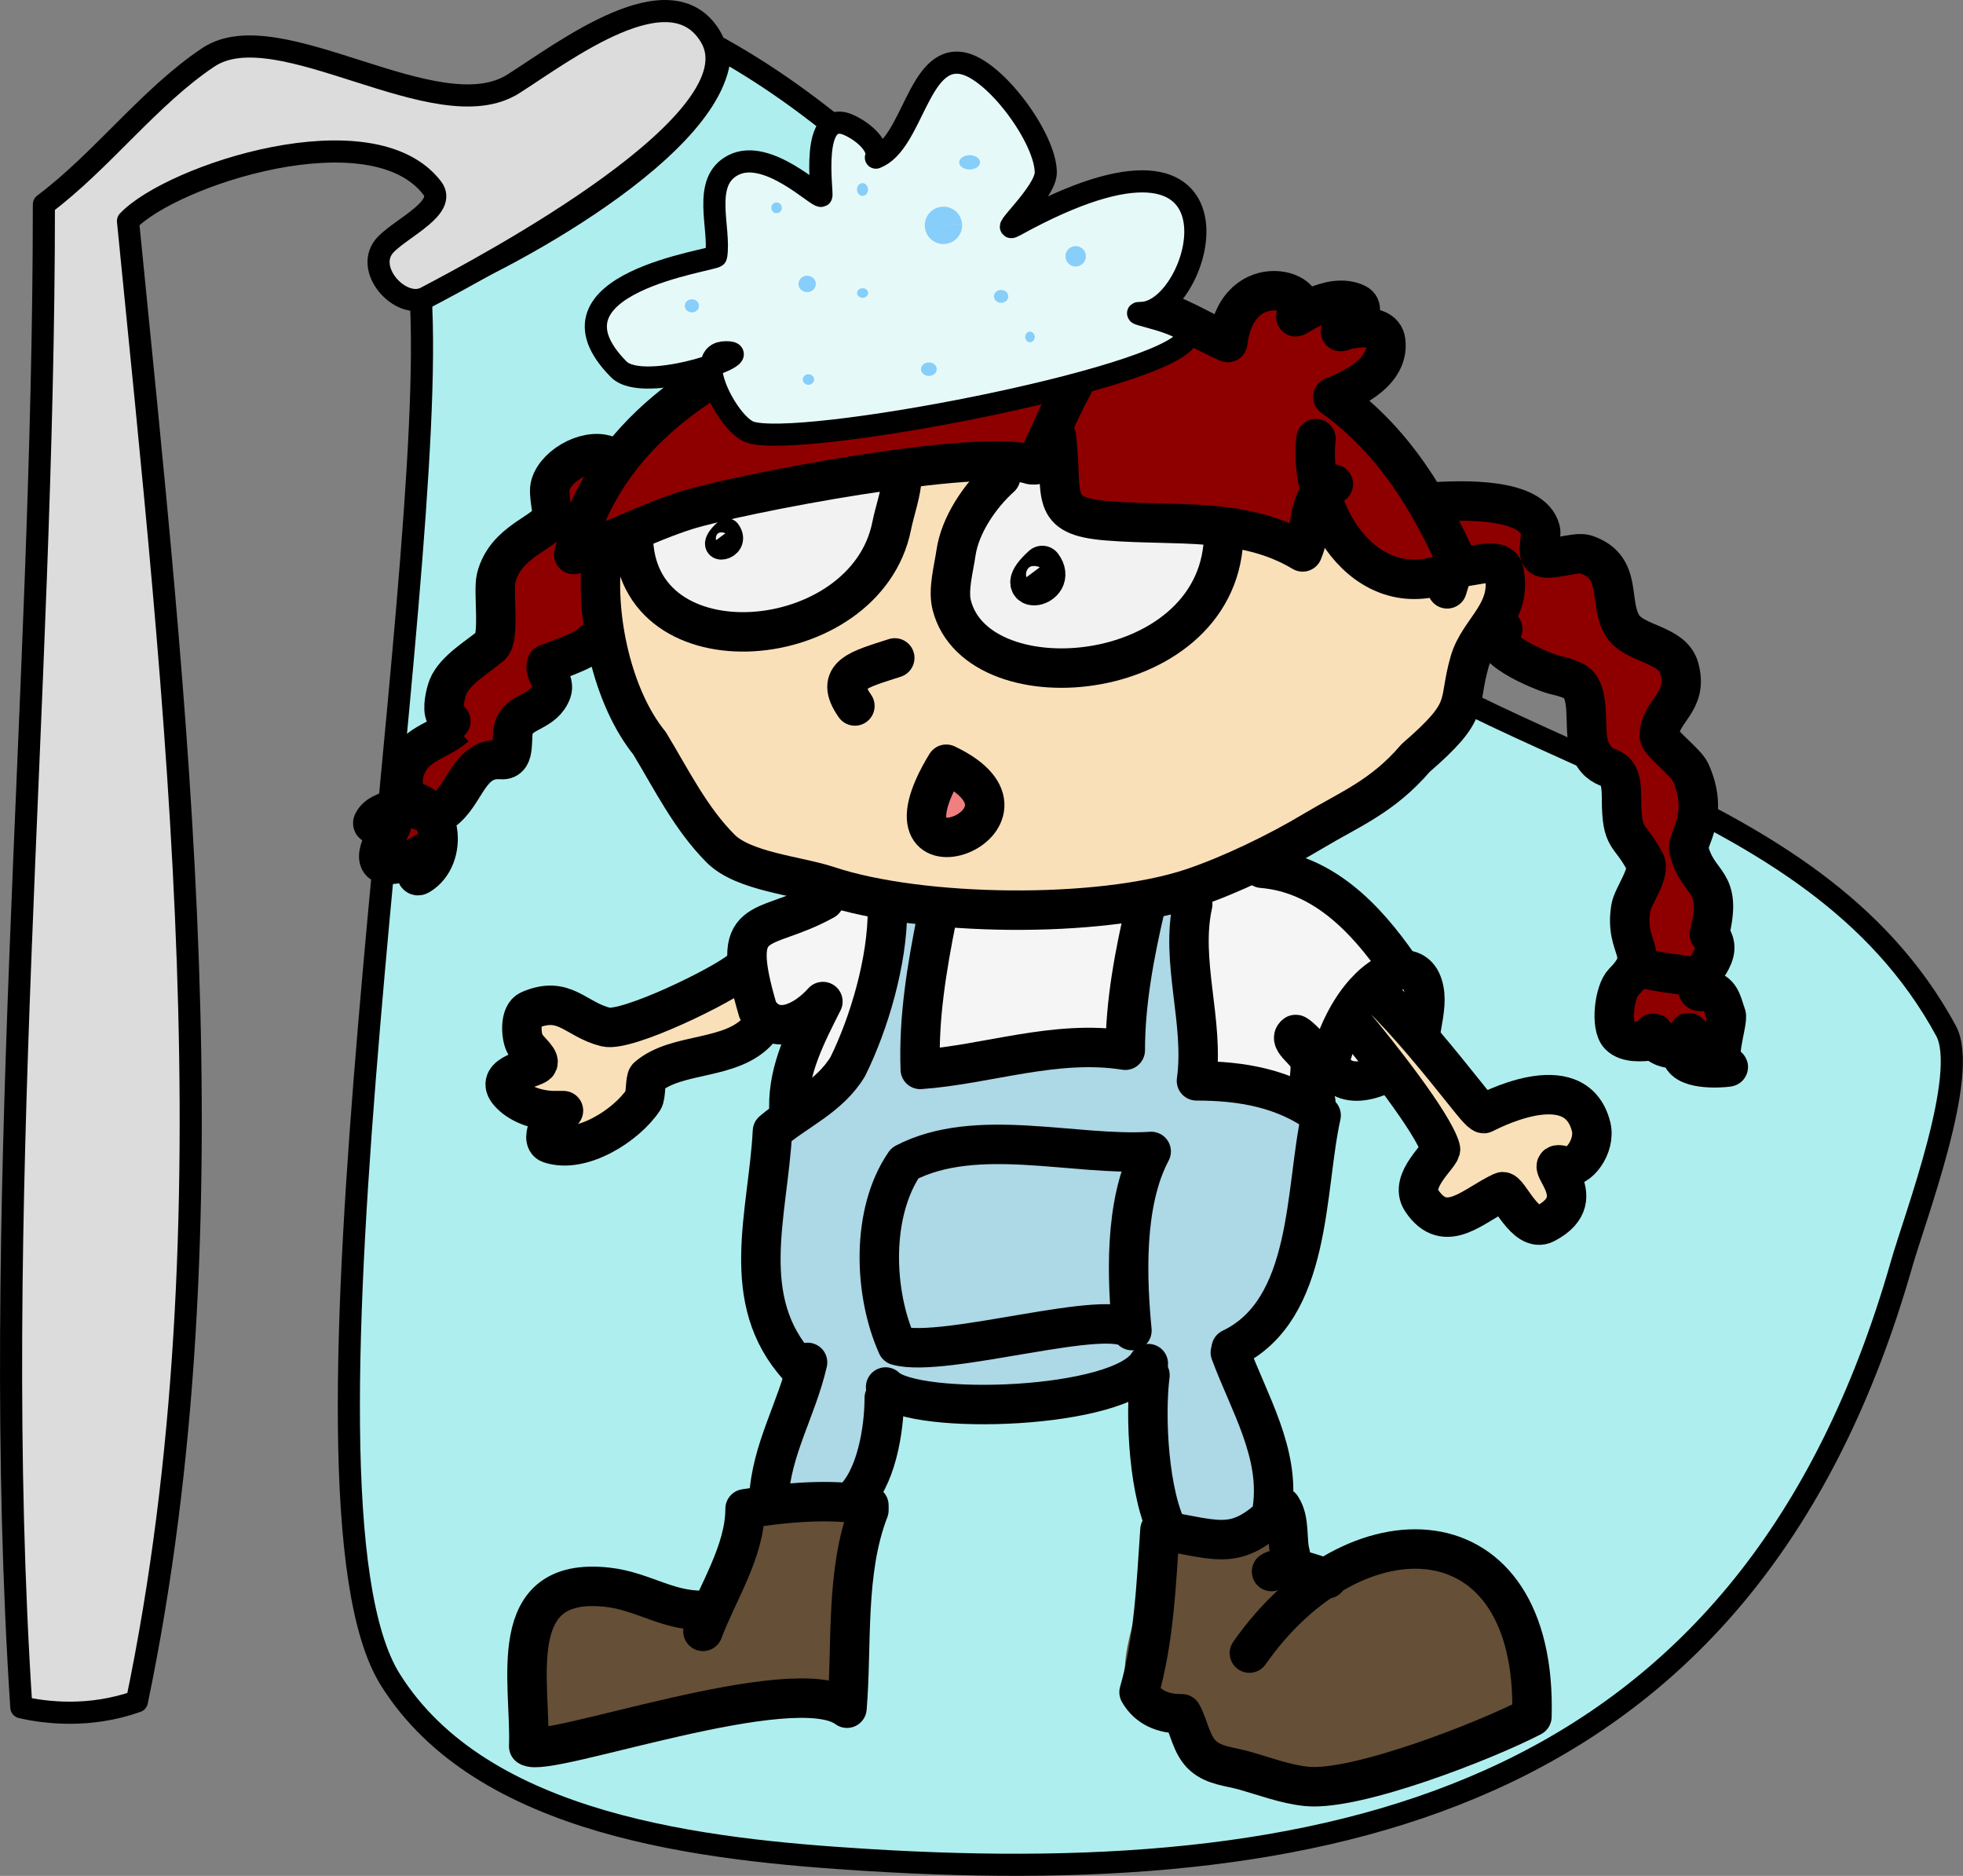<?xml version="1.0" encoding="UTF-8" standalone="no"?>
<!-- Created with Inkscape (http://www.inkscape.org/) -->

<svg
   width="58.659mm"
   height="56.051mm"
   viewBox="0 0 221.704 211.848"
   version="1.1"
   id="svg5"
   xml:space="preserve"
   sodipodi:docname="banho.svg"
   inkscape:version="1.2.1 (9c6d41e410, 2022-07-14, custom)"
   inkscape:export-filename="banho.png"
   inkscape:export-xdpi="300"
   inkscape:export-ydpi="300"
   xmlns:inkscape="http://www.inkscape.org/namespaces/inkscape"
   xmlns:sodipodi="http://sodipodi.sourceforge.net/DTD/sodipodi-0.dtd"
   xmlns="http://www.w3.org/2000/svg"
   xmlns:svg="http://www.w3.org/2000/svg"><rect x="0" y="0" width="221.704" height="211.848" fill="#808080" stroke="none"/><sodipodi:namedview
     id="namedview7"
     pagecolor="#505050"
     bordercolor="#eeeeee"
     borderopacity="1"
     inkscape:showpageshadow="0"
     inkscape:pageopacity="0"
     inkscape:pagecheckerboard="0"
     inkscape:deskcolor="#505050"
     inkscape:document-units="mm"
     showgrid="false"
     inkscape:zoom="1"
     inkscape:cx="-18.5"
     inkscape:cy="220.5"
     inkscape:window-width="1880"
     inkscape:window-height="1001"
     inkscape:window-x="20"
     inkscape:window-y="59"
     inkscape:window-maximized="1"
     inkscape:current-layer="layer5"
     showguides="false" /><defs
     id="defs2" /><g
     inkscape:groupmode="layer"
     id="layer5"
     inkscape:label="DUDA"
     transform="translate(-1758.921,-1338.197)"><path
       style="fill:#afeeee;stroke:#000000;stroke-width:2.498;stroke-linecap:round;stroke-linejoin:round;stroke-dasharray:none;paint-order:fill markers stroke"
       d="m 1840.224,1343.648 c 24.979,13.924 41.22,40.598 62.544,59.82 23.454,21.142 60.701,23.037 75.94,51.142 2.652,4.892 -3.492,20.999 -5.021,26.353 -17.119,59.917 -62.8,70.627 -116.853,67.283 -18.301,-1.132 -43.476,-3.799 -53.842,-20.384 -13.006,-20.81 5.503,-123.826 3.426,-156.434 8.732,-3.214 34.257,-16.898 33.806,-27.779 z"
       id="path504"
       transform="translate(-4.6132309e-5,-3.5104563e-5)"
       sodipodi:nodetypes="ccscsccc" /><g
       id="g89710"
       inkscape:label="cor"
       transform="translate(-404.837,-705.935)"><path
         style="fill:#8e0000;fill-opacity:1;stroke:none;stroke-width:4.97;stroke-linecap:round;stroke-linejoin:round;stroke-dasharray:none;stroke-opacity:1;paint-order:stroke fill markers"
         d="m 2357.632,2164.292 c 3.366,-5.148 -0.161,-9.057 -0.652,-14 -0.153,-1.539 0.247,-3.194 -0.075,-4.694 -0.448,-2.082 -1.978,-3.76 -2.49,-5.808 -0.761,-3.046 -0.103,-6.88 -0.639,-10.097 -0.24,-1.438 -2.225,-2.056 -2.443,-3.363 -0.364,-2.183 2.004,-4.908 0.819,-7.279 -1.871,-3.742 -7.491,-4.747 -7.491,-9.755 -0.236,-4.521 -3.421,-1.431 -5.4,-2.42 -3.382,-1.691 -3.017,-5.062 -5.191,-6.149 -3.951,-1.976 -7.15,1.281 -9.869,-1.463 -1.726,-1.742 -2.063,-5.883 -4.427,-6.686 -10.798,-4.985 -0.423,-3.913 -1.803,-9.415 -0.203,-0.811 -0.55,-1.996 -1.226,-2.537 -1.067,-0.853 -8.764,-3.582 -10.474,-3.093 -2.476,0.707 -3.234,3.297 -5.894,2.941 -13.013,-1.742 -23.56,-7.659 -37.003,-2.104 -2.652,1.269 -5.612,1.835 -8.348,2.981 -4.66,1.952 -9.272,3.695 -13.196,7.058 -2.06,1.765 -3.548,4.71 -5.878,6.18 -2.373,1.497 -4.755,1.502 -7.239,2.33 -3.659,1.22 -2.631,4.609 -4.089,6.797 -0.973,1.46 -2.923,2.497 -3.541,4.145 -0.733,1.955 -0.592,3.984 -0.298,6.006 -0.979,3.617 -5.473,4.712 -6.9,7.931 -1.603,3.615 -1.933,5.556 -4.582,8.852 -1.175,1.462 -4.029,7.496 -3.13,9.181 1.244,2.331 5.535,1.254 6.626,-0.947 0.646,-1.304 0.756,-2.837 1.517,-4.104 1.856,-3.091 6.096,-5.039 8.199,-7.985 1.554,-2.176 2.11,-5.001 3.633,-7.032 0.975,-1.3 3.371,-2.089 4.597,-3.315 1.987,-1.987 0.383,-7.42 1.228,-9.934 0.673,-2.002 8.349,-4.776 10.289,-5.13 2.967,-0.438 5.986,-0.022 8.954,-0.33 4.299,-0.447 8.949,-2.277 13.228,-3.165 4.034,-0.837 8.198,-0.81 12.283,-1.264 1.248,-0.139 2.77,-0.228 3.941,-0.606 0.298,-0.096 1.028,-1.701 1.499,-1.35 0.274,0.204 0.36,3.019 0.613,3.563 0.414,0.892 2.092,2.79 3.083,3.329 5.685,3.093 11.901,2.103 18.133,2.623 1.586,0.132 2.804,1.16 4.284,1.53 2.492,0.623 2.88,-2.358 3.975,-2.435 0.047,0 1.563,1.753 1.764,1.902 2.395,1.77 5.583,2.669 8.39,3.55 4.117,1.292 7.099,-1.861 10.716,0.723 0.663,2.186 -1.367,5.545 0.394,7.305 2.042,2.042 4.808,3.027 6.94,4.73 1.54,1.23 6.919,12.652 7.151,14.974 0.34,3.403 -0.416,6.964 -0.152,10.424 0.132,1.728 1.306,3.221 0.989,5.091 -0.235,1.39 -2.31,6.966 -1.296,8.324 2.059,2.756 9.136,1.591 10.482,3.992 z"
         id="path79420" /><path
         style="fill:#f9e0b9;fill-opacity:1;stroke:none;stroke-width:4.97;stroke-linecap:round;stroke-linejoin:round;stroke-dasharray:none;stroke-opacity:1;paint-order:stroke fill markers"
         d="m 2333.764,2109.214 c -2.606,5.547 -3.856,15.494 -8.802,19.616 -2.792,2.326 -6.704,3.719 -9.875,5.532 -20.729,11.845 -38.439,17.342 -61.979,7.926 -3.202,-1.281 -7.769,-2.242 -10.281,-4.751 -4.898,-4.892 -6.862,-10.128 -9.254,-16.508 -6.91,-18.425 13.465,-19.721 26.562,-21.735 6.942,-1.067 13.116,-2.637 20.222,-2.142 3.776,0.263 3.42,4.304 5.944,5.386 5.523,2.367 11.816,1.503 17.519,3.025 5.554,1.482 9.113,-2.766 11.177,-2.176 2.629,0.751 3.441,3.667 5.795,4.287 4.658,1.228 8.746,-0.301 12.973,1.54 z"
         id="path81255" /><path
         style="fill:#f2f2f2;fill-opacity:1;stroke:none;stroke-width:4.97;stroke-linecap:round;stroke-linejoin:round;stroke-dasharray:none;stroke-opacity:1;paint-order:stroke fill markers"
         d="m 2303.582,2104.16 c -1.75,5.157 -6.995,12.949 -12.728,14.293 -3.275,0.767 -13.935,2.239 -17.059,-0.189 -7.174,-5.574 0.756,-16.741 5.089,-20.737 3.454,-3.187 5.17,4.099 7.001,5.116 1.949,1.083 16.411,2.591 17.698,1.518 z"
         id="path82312" /><path
         style="fill:#f2f2f2;fill-opacity:1;stroke:none;stroke-width:4.97;stroke-linecap:round;stroke-linejoin:round;stroke-dasharray:none;stroke-opacity:1;paint-order:stroke fill markers"
         d="m 2265.432,2097.16 c -2.926,12.505 -8.743,21.735 -22.718,17.542 -1.612,-0.484 -3.847,-0.722 -5.155,-1.91 -7.781,-7.071 3.684,-10.661 9.079,-11.603 3.193,-0.558 6.414,-1.479 9.601,-2.148 2.72,-0.571 6.504,-2.489 9.193,-1.881 z"
         id="path82377" /><path
         style="fill:#f08080;fill-opacity:1;stroke:none;stroke-width:4.97;stroke-linecap:round;stroke-linejoin:round;stroke-dasharray:none;stroke-opacity:1;paint-order:stroke fill markers"
         d="m 2271.361,2131.685 c 9.766,5.345 -7.51,14.633 0,0 z"
         id="path82943" /><path
         style="fill:#f9e0b9;fill-opacity:1;stroke:none;stroke-width:4.97;stroke-linecap:round;stroke-linejoin:round;stroke-dasharray:none;stroke-opacity:1;paint-order:stroke fill markers"
         d="m 2322.003,2158.128 c -1.093,-0.63 -0.604,-0.172 -1.019,-0.587 -0.196,-0.196 2.506,5.223 7.049,8.252 4.763,3.175 10.101,0.756 15.064,3.734 1.129,0.677 0.383,2.553 0.895,3.576 0.67,1.341 -3.027,1.767 -3.543,2.282 -1.696,1.696 0.569,5.293 -1.05,6.912 -1.737,1.737 -4.974,-2.107 -7.093,-2.107 -1.814,0 -6.497,3.095 -7.935,1.657 -2.384,-2.384 1.748,-5.755 0.282,-8.611 -2.965,-5.78 -14.143,-15.129 -2.649,-15.108 z"
         id="path83809" /><path
         style="fill:#f9e0b9;fill-opacity:1;stroke:none;stroke-width:4.97;stroke-linecap:round;stroke-linejoin:round;stroke-dasharray:none;stroke-opacity:1;paint-order:stroke fill markers"
         d="m 2247.531,2153.913 c -0.466,2.175 3.319,6.691 1.195,8.828 -1.834,1.846 -6.269,0.724 -8.1,2.438 -1.605,1.504 -5.139,5.869 -6.911,6.749 -1.365,0.678 -5.843,1.543 -7.117,1.06 -0.583,-0.221 0.141,-1.82 -0.469,-2.083 -9.564,-4.13 -2.591,-4.144 -1.517,-7.9 0.645,-2.258 -3.957,-5.826 2.075,-5.826 3.275,0 4.209,2.984 8.162,2.545 4.348,-0.483 8.702,-7.048 12.681,-5.812 z"
         id="path84744" /><path
         style="fill:#654f36;fill-opacity:1;stroke:none;stroke-width:4.97;stroke-linecap:round;stroke-linejoin:round;stroke-dasharray:none;stroke-opacity:1;paint-order:stroke fill markers"
         d="m 2260.695,2215.182 c -0.049,2.677 -0.725,5.167 -1.203,7.796 -0.506,2.785 1.042,11.265 -1.624,13.062 -1.741,1.174 -34.375,5.747 -35.093,4.374 -0.715,-1.368 0.739,-4.849 0.904,-6.329 2.107,-18.962 9.782,-3.912 18.819,-8.431 6.181,-3.09 -0.231,-11.279 11.865,-11.279 2.503,0 4.532,-0.259 6.332,0.805 z"
         id="path85472" /><path
         style="fill:#654f36;fill-opacity:1;stroke:none;stroke-width:4.97;stroke-linecap:round;stroke-linejoin:round;stroke-dasharray:none;stroke-opacity:1;paint-order:stroke fill markers"
         d="m 2295.595,2217.319 c 3.436,0.141 6.467,-0.022 9.578,-1.355 5.617,-2.408 1.769,2.107 4.591,4.929 6.668,6.668 13.133,-7.115 24.998,3.622 2.041,1.847 4.056,11.556 2.414,14.019 -1.907,2.861 -10.625,4.808 -13.829,5.164 -2.997,0.333 -5.408,2.683 -8.283,3.163 -7.52,1.253 -14.151,-4.386 -18.346,-8.956 -2.139,-2.329 -5.055,0.768 -5.837,-3.918 -0.7,-4.202 3.085,-13.268 4.713,-16.667 z"
         id="path86200"
         sodipodi:nodetypes="cssssssssc" /><path
         style="fill:#add8e6;fill-opacity:1;stroke:none;stroke-width:4.97;stroke-linecap:round;stroke-linejoin:round;stroke-dasharray:none;stroke-opacity:1;paint-order:stroke fill markers"
         d="m 2308.154,2214.432 c -0.045,-2.353 -1.448,-4.526 -1.966,-6.853 -0.411,-1.852 -3.872,-9.254 -3.308,-10.787 0.701,-1.903 2.686,-3.254 3.612,-5.107 1.629,-3.257 6.17,-17.914 5.368,-21.687 -1.036,-4.872 -10.666,-0.112 -11.876,-6.164 -0.367,-1.836 -2.504,-18.328 -2.556,-18.354 -7.284,-3.665 -6.662,16.558 -7.624,17.035 -2.632,1.303 -7.599,0.776 -10.508,1.06 -0.977,0.095 -9.374,1.771 -9.861,0.767 -1.758,-3.623 1.378,-19.506 -2.939,-18.118 -5.782,1.859 -3.855,13.083 -5.379,17.147 -2.039,5.436 -9.293,5.82 -11.446,10.843 -1.969,4.594 0.067,15.945 1.657,20.713 0.621,1.864 2.243,2.356 2.546,4.476 0.618,4.323 -4.485,10.099 -3.163,13.844 0.428,1.212 9.427,2.553 10.328,0.761 1.612,-3.205 1.263,-7.568 3.902,-10.655 0.399,-0.467 3.482,0.083 4.162,0.151 7.269,0.727 13.107,-1.478 20.026,-2.861 7.036,-1.407 0.679,16.195 11.658,16.195 3.397,0 5.067,-0.08 7.365,-2.406 z"
         id="path87628" /><path
         style="fill:#f5f5f5;fill-opacity:1;stroke:none;stroke-width:4.97;stroke-linecap:round;stroke-linejoin:round;stroke-dasharray:none;stroke-opacity:1;paint-order:stroke fill markers"
         d="m 2311.778,2167.114 c 0.796,-2.858 1.689,-1.811 3.542,-0.878 7.421,3.734 -0.295,-6.907 0.211,-8.425 1.68,-5.041 8.028,5.425 8.779,0.916 0.817,-4.901 -1.127,-3.308 -3.737,-5.556 -0.752,-0.648 -1.937,-7.641 -7.428,-10.376 -2.138,-1.065 -5.288,-1.659 -7.694,-1.359 -2.791,0.349 -4.559,2.64 -6.981,2.95 -6.088,0.778 -12.351,0.348 -18.434,1.217 -8.102,1.157 -24.614,-5.847 -29.928,3.01 -6.073,10.121 2.36,6.462 1.017,11.676 -0.455,1.765 6.986,-1.757 5.164,-1.796 -2.379,-0.052 -3.585,8.954 -3.14,10.169 0.154,0.422 6.312,-2.345 6.789,-3.3 1.263,-2.527 4.543,-20.341 7.801,-18.509 4.477,2.516 -3.684,14.329 -0.625,16.706 1.347,1.047 22.892,-2.012 23.147,-2.394 2.696,-4.044 1.692,-13.455 5.863,-14.845 0.356,-0.119 2.144,-0.459 2.495,-0.143 0.326,0.292 -0.826,3.189 -0.904,3.731 -0.751,5.258 -0.25,10.172 1.312,14.857 0.809,2.427 10.553,0.793 12.75,2.352 z"
         id="path88482" /></g><g
       id="g89756"
       inkscape:label="lineart"
       transform="translate(-404.837,-705.935)"><path
         style="fill:none;fill-opacity:1;stroke:#000000;stroke-width:4.454;stroke-linecap:round;stroke-linejoin:round;stroke-dasharray:none;stroke-opacity:1;paint-order:stroke fill markers"
         d="m 2304.868,2230.821 c 11.856,-16.949 32.566,-16.425 31.909,7.181 -5.283,2.749 -19.86,8.432 -25.435,7.874 -2.422,-0.242 -4.843,-1.178 -7.188,-1.827 -1.541,-0.426 -3.244,-0.513 -4.501,-1.613 -1.374,-1.202 -1.613,-3.371 -2.408,-4.761 -2.098,0.021 -3.84,-0.694 -4.84,-2.438 1.708,-5.925 1.933,-12.232 2.362,-18.326 7.135,1.276 8.707,2.412 13.71,-2.592 1.024,1.548 0.552,3.737 1.017,5.343"
         id="path75311" /><path
         style="fill:none;fill-opacity:1;stroke:#000000;stroke-width:4.454;stroke-linecap:round;stroke-linejoin:round;stroke-dasharray:none;stroke-opacity:1;paint-order:stroke fill markers"
         d="m 2313.645,2222.436 c -1.762,-0.648 -4.671,-1.76 -6.277,-0.825"
         id="path75676" /><path
         style="fill:none;fill-opacity:1;stroke:#000000;stroke-width:4.454;stroke-linecap:round;stroke-linejoin:round;stroke-dasharray:none;stroke-opacity:1;paint-order:stroke fill markers"
         d="m 2261.894,2214.682 c -2.695,6.976 -1.879,15.217 -2.475,22.363 -5.965,-4.464 -33.975,5.736 -35.949,4.301 0.274,-7.236 -2.89,-19.274 8.88,-17.966 4.214,0.468 7.036,2.92 11.485,2.584"
         id="path76041" /><path
         style="fill:none;fill-opacity:1;stroke:#000000;stroke-width:4.454;stroke-linecap:round;stroke-linejoin:round;stroke-dasharray:none;stroke-opacity:1;paint-order:stroke fill markers"
         d="m 2243.152,2228.367 c 1.621,-4.361 4.755,-9.022 4.755,-13.843 4.488,-0.692 9.513,-1.203 13.985,-0.391"
         id="path76045" /><path
         style="fill:none;fill-opacity:1;stroke:#000000;stroke-width:4.454;stroke-linecap:round;stroke-linejoin:round;stroke-dasharray:none;stroke-opacity:1;paint-order:stroke fill markers"
         d="m 2307.466,2214.496 c 0.878,-6.274 -2.631,-11.903 -4.752,-17.619"
         id="path76047" /><path
         style="fill:none;fill-opacity:1;stroke:#000000;stroke-width:4.454;stroke-linecap:round;stroke-linejoin:round;stroke-dasharray:none;stroke-opacity:1;paint-order:stroke fill markers"
         d="m 2295.796,2217.272 c -2.293,-4.229 -2.754,-13.081 -2.159,-17.845"
         id="path76049"
         sodipodi:nodetypes="cc" /><path
         style="fill:none;fill-opacity:1;stroke:#000000;stroke-width:4.454;stroke-linecap:round;stroke-linejoin:round;stroke-dasharray:none;stroke-opacity:1;paint-order:stroke fill markers"
         d="m 2259.962,2213.626 c 2.745,-2.368 3.666,-8.024 3.666,-11.623"
         id="path76051" /><path
         style="fill:none;fill-opacity:1;stroke:#000000;stroke-width:4.454;stroke-linecap:round;stroke-linejoin:round;stroke-dasharray:none;stroke-opacity:1;paint-order:stroke fill markers"
         d="m 2250.594,2213.323 c 0.259,-5.438 3.165,-10.066 4.371,-15.333"
         id="path76053" /><path
         style="fill:none;fill-opacity:1;stroke:#000000;stroke-width:4.454;stroke-linecap:round;stroke-linejoin:round;stroke-dasharray:none;stroke-opacity:1;paint-order:stroke fill markers"
         d="m 2263.78,2200.772 c 3.297,3.253 26.58,2.578 29.671,-2.642"
         id="path76055"
         sodipodi:nodetypes="cc" /><path
         style="fill:none;fill-opacity:1;stroke:#000000;stroke-width:4.454;stroke-linecap:round;stroke-linejoin:round;stroke-dasharray:none;stroke-opacity:1;paint-order:stroke fill markers"
         d="m 2302.808,2196.422 c 9.188,-4.388 8.286,-17.893 10.16,-26.329 -4.105,-3.057 -8.991,-3.899 -14.08,-3.899 0.929,-6.638 -1.864,-13.459 -0.421,-19.953"
         id="path76057" /><path
         style="fill:none;fill-opacity:1;stroke:#000000;stroke-width:4.454;stroke-linecap:round;stroke-linejoin:round;stroke-dasharray:none;stroke-opacity:1;paint-order:stroke fill markers"
         d="m 2293.139,2146.487 c -1.228,5.291 -2.291,10.785 -2.291,16.25 -7.865,-1.25 -15.557,1.623 -23.154,2.167 -0.212,-5.831 0.737,-11.477 1.884,-17.21"
         id="path76059" /><path
         style="fill:none;fill-opacity:1;stroke:#000000;stroke-width:4.454;stroke-linecap:round;stroke-linejoin:round;stroke-dasharray:none;stroke-opacity:1;paint-order:stroke fill markers"
         d="m 2263.988,2146.923 c 0,5.713 -2.025,12.669 -4.47,17.642 -2.046,3.425 -5.746,4.953 -8.518,7.319 -0.484,9.358 -3.99,19.053 2.984,26.665"
         id="path76063" /><path
         style="fill:none;fill-opacity:1;stroke:#000000;stroke-width:4.454;stroke-linecap:round;stroke-linejoin:round;stroke-dasharray:none;stroke-opacity:1;paint-order:stroke fill markers"
         d="m 2252.852,2169.183 c -0.056,-4.33 1.919,-8.118 3.847,-11.943 -2.012,2.268 -5.438,4.047 -7.342,1.002 -3.357,-11.347 0.433,-8.523 7.508,-12.453"
         id="path76065" /><path
         style="fill:none;fill-opacity:1;stroke:#000000;stroke-width:4.454;stroke-linecap:round;stroke-linejoin:round;stroke-dasharray:none;stroke-opacity:1;paint-order:stroke fill markers"
         d="m 2249.474,2160.42 c -3.077,3.562 -9.255,2.462 -12.578,5.338 -0.28,0.242 -0.167,2.131 -0.476,2.595 -1.903,2.86 -6.966,6.126 -10.559,4.928 -1.288,-0.429 0.519,-3.723 1.475,-3.723 0.303,0 -0.607,0 -0.91,0 -1.743,0 -3.727,-0.571 -4.991,-1.835 -2.089,-2.089 1.648,-2.686 2.883,-3.347 0.817,-0.437 -0.932,-1.605 -1.317,-2.447 -0.418,-0.915 -0.548,-3.242 0.573,-3.722 3.963,-1.698 5.129,1.043 8.588,1.908 2.394,0.599 13.324,-4.736 15.291,-6.457"
         id="path76069" /><path
         style="fill:none;fill-opacity:1;stroke:#000000;stroke-width:4.454;stroke-linecap:round;stroke-linejoin:round;stroke-dasharray:none;stroke-opacity:1;paint-order:stroke fill markers"
         d="m 2312.365,2168.559 c -1.302,-1.524 -0.433,-2.866 -0.667,-4.506 -0.165,-1.152 -2.545,-2.382 -1.623,-3.091 0.244,-0.187 4.08,4.045 5.024,4.722 1.202,0.862 3.063,0.601 4.74,-0.182 m 4.465,-5.361 c 0.346,-1.989 0.585,-3.326 0.159,-4.723 -0.426,-1.397 -1.48,-1.948 -2.786,-1.7 -1.306,0.247 -2.864,1.293 -4.296,3.089 -1.433,1.796 -2.741,4.342 -3.548,7.59"
         id="path76071"
         sodipodi:nodetypes="csssccsssc" /><path
         style="fill:none;fill-opacity:1;stroke:#000000;stroke-width:4.454;stroke-linecap:round;stroke-linejoin:round;stroke-dasharray:none;stroke-opacity:1;paint-order:stroke fill markers"
         d="m 2321.738,2153.209 c -3.775,-5.434 -8.581,-10.45 -15.452,-11.023"
         id="path76077" /><path
         style="fill:none;fill-opacity:1;stroke:#000000;stroke-width:4.454;stroke-linecap:round;stroke-linejoin:round;stroke-dasharray:none;stroke-opacity:1;paint-order:stroke fill markers"
         d="m 2319.313,2156.233 c 3.663,3.597 7,7.751 10.203,11.755 0.309,0.387 1.478,1.887 1.812,1.908 0.084,0.01 10.337,-5.699 12.132,1.479 0.546,2.184 -1.462,4.89 -2.93,4.453 -3.467,-1.032 3.592,3.462 -2.25,6.487 -2.268,1.175 -4.184,-3.892 -4.86,-3.588 -3.154,1.421 -6.381,5.061 -9.096,0.998 -1.542,-2.308 2.318,-5.185 2.122,-5.874 -0.838,-2.945 -7.241,-10.966 -9.575,-13.766"
         id="path76083"
         sodipodi:nodetypes="cscssssssc" /><path
         style="fill:none;fill-opacity:1;stroke:#000000;stroke-width:4.454;stroke-linecap:round;stroke-linejoin:round;stroke-dasharray:none;stroke-opacity:1;paint-order:stroke fill markers"
         d="m 2291.601,2194.398 c -0.538,-5.641 -0.96,-14.333 2.173,-20.23 -8.653,0.566 -19.767,-2.885 -27.82,1.321 -3.865,5.617 -3.533,14.656 -0.867,20.599 5.273,1.519 24.36,-4.49 26.514,-1.69 z"
         id="path76085" /><path
         style="fill:none;fill-opacity:1;stroke:#000000;stroke-width:4.454;stroke-linecap:round;stroke-linejoin:round;stroke-dasharray:none;stroke-opacity:1;paint-order:stroke fill markers"
         d="m 2231.724,2107.287 c -0.74,6.649 1.229,15.662 5.397,20.787 2.499,4.141 4.658,8.523 8.03,11.895 2.602,2.601 8.709,3.062 12.121,4.199 10.507,3.502 30.675,3.735 41.079,0.267 4.379,-1.46 9.75,-4.066 13.726,-6.451 4.096,-2.458 7.839,-3.889 11.566,-8.255 6.414,-5.535 4.656,-5.837 6.099,-10.872 1.052,-3.67 4.914,-5.549 3.861,-10.287 -0.416,-1.873 -4.802,0.073 -5.087,-0.555 -3.265,-7.198 -7.192,-14.016 -14.221,-19.062 2.541,-1.016 6.346,-2.913 5.974,-6.26 -0.293,-2.633 -5.403,-1.116 -5.101,-1.116 0.888,0 3.153,-2.477 1.812,-3.147 -2.995,-1.497 -7.281,1.885 -6.841,1.444 2.764,-2.764 -6.636,-5.983 -7.715,2.945 -3.123,-1.388 -5.83,-3.264 -9.303,-4.016 -21.829,-4.731 -58.739,3.429 -64.561,27.951 4.256,-1.424 8.367,-3.609 12.683,-4.984 5.658,-1.802 33.144,-7.098 38.956,-5.161"
         id="path76087"
         sodipodi:nodetypes="csssscssscssssc" /><path
         style="fill:none;fill-opacity:1;stroke:#000000;stroke-width:4.454;stroke-linecap:round;stroke-linejoin:round;stroke-dasharray:none;stroke-opacity:1;paint-order:stroke fill markers"
         d="m 2280.633,2096.631 c 1.434,-2.696 2.687,-6.036 4.32,-8.971"
         id="path76089" /><path
         style="fill:none;fill-opacity:1;stroke:#000000;stroke-width:4.454;stroke-linecap:round;stroke-linejoin:round;stroke-dasharray:none;stroke-opacity:1;paint-order:stroke fill markers"
         d="m 2283.069,2093.442 c 0.809,6.715 -0.995,8.954 5.725,9.504 7.736,0.633 15.434,-0.474 22.084,3.515 1.256,-2.909 0.282,-6.244 3.472,-7.661"
         id="path76091" /><path
         style="fill:none;fill-opacity:1;stroke:#000000;stroke-width:4.454;stroke-linecap:round;stroke-linejoin:round;stroke-dasharray:none;stroke-opacity:1;paint-order:stroke fill markers"
         d="m 2312.385,2093.672 c -0.963,8.781 6.127,19.547 15.905,14.666"
         id="path76093" /><path
         style="fill:none;fill-opacity:1;stroke:#000000;stroke-width:4.454;stroke-linecap:round;stroke-linejoin:round;stroke-dasharray:none;stroke-opacity:1;paint-order:stroke fill markers"
         d="m 2327.865,2108.733 c -0.291,0.607 -0.475,1.282 -0.661,1.898"
         id="path76099" /><path
         style="fill:none;fill-opacity:1;stroke:#000000;stroke-width:4.454;stroke-linecap:round;stroke-linejoin:round;stroke-dasharray:none;stroke-opacity:1;paint-order:stroke fill markers"
         d="m 2232.706,2095.733 c -2.2,-1.221 -6.058,0.76 -6.775,3.151 -0.324,1.08 0.366,3.028 0.094,3.727 -0.677,1.74 -5.176,2.596 -6.222,6.781 -0.389,1.554 0.454,6.754 -0.613,7.673 -1.364,1.175 -4.064,2.715 -4.837,4.648 -0.269,0.673 -0.679,2.463 -0.286,3.15 0.091,0.159 1.148,1.311 1.145,1.313 -2.111,1.828 -4.871,1.907 -5.79,5.121 -0.359,1.257 0.214,2.349 -0.573,3.529 -0.738,1.108 -2.327,0.902 -2.964,2.179 -0.314,0.631 2.331,-0.291 2.083,0.369 -0.227,0.602 -2.851,4.388 -0.391,4.388 2.145,0 4.193,-1.364 4.15,-1.343 -0.782,0.391 -1.36,2.997 -0.607,2.553 3.35,-1.979 2.673,-8.436 -1.631,-8.436 -0.48,0 2.828,2.26 4.29,1.197 2.619,-1.905 2.889,-6.107 6.609,-5.821 1.784,0.137 0.936,-2.759 1.501,-3.889 0.832,-1.665 3.319,-1.513 4.174,-3.795 0.429,-1.145 -0.909,-2.156 -0.573,-3.108 0.031,-0.089 4.386,-1.419 5.209,-2.476"
         id="path76101" /><path
         style="fill:none;fill-opacity:1;stroke:#000000;stroke-width:4.454;stroke-linecap:round;stroke-linejoin:round;stroke-dasharray:none;stroke-opacity:1;paint-order:stroke fill markers"
         d="m 2326.081,2100.787 c 2.719,-0.13 10.729,-0.497 11.656,3.21 0.179,0.716 -0.437,2.419 0.095,2.958 0.668,0.676 3.869,-0.597 5.02,-0.213 4.338,1.446 2.467,5.513 4.216,8.136 1.355,2.032 5.566,1.973 6.333,4.658 1.136,3.975 -2.24,4.829 -2.246,7.71 0,0.71 3.042,3.008 3.517,4.047 2.243,4.91 -0.457,7.683 -0.182,8.785 1.058,4.23 3.906,3.217 2.318,9.56 2.014,2.352 -1.57,4.365 -1.298,6.233 0.076,0.524 1.081,0.01 1.577,0.191 1.115,0.418 1.243,1.725 1.622,2.672 0.307,0.766 -1.651,5.889 0.233,5.889 0.299,0 -4.083,0.568 -5.116,-0.983 -0.414,-0.621 0.586,-2.989 0.671,-2.904 2.06,2.059 -4.008,2.767 -4.008,0.086 0,-0.275 0.195,0.783 -0.077,0.821 -1.215,0.167 -2.882,0.298 -3.753,-0.573 -1.055,-1.055 -0.559,-4.996 0.46,-6.016 3.35,-3.35 0.039,-3.624 0.828,-8.399 0.211,-1.281 2.24,-3.947 1.623,-5.142 -1.79,-3.464 -2.673,-2.291 -2.673,-7.256 0,-4.729 -1.942,-2.265 -3.434,-5.25 -1.011,-2.023 0.01,-5.663 -1.339,-7.458 -0.539,-0.718 -2.142,-1.047 -2.885,-1.232 -1.08,-0.268 -8.716,-3.308 -5.755,-5.147"
         id="path76103" /><path
         style="fill:none;fill-opacity:1;stroke:#000000;stroke-width:4.454;stroke-linecap:round;stroke-linejoin:round;stroke-dasharray:none;stroke-opacity:1;paint-order:stroke fill markers"
         d="m 2348.874,2153.323 c 2.18,0.745 4.58,0.711 6.726,1.297"
         id="path76105" /><path
         style="fill:none;fill-opacity:1;stroke:#000000;stroke-width:4.454;stroke-linecap:round;stroke-linejoin:round;stroke-dasharray:none;stroke-opacity:1;paint-order:stroke fill markers"
         d="m 2276.776,2098.021 c -2.326,2.09 -4.6,5.392 -5.056,8.6 -0.24,1.693 -0.913,4.08 -0.477,5.822 2.915,11.661 30.726,9.1 30.726,-8.145"
         id="path76109" /><path
         style="fill:none;fill-opacity:1;stroke:#000000;stroke-width:4.454;stroke-linecap:round;stroke-linejoin:round;stroke-dasharray:none;stroke-opacity:1;paint-order:stroke fill markers"
         d="m 2281.473,2107.991 c -3.912,3.515 1.888,2.537 0,0 z"
         id="path76113" /><path
         style="fill:none;fill-opacity:1;stroke:#000000;stroke-width:3.079;stroke-linecap:round;stroke-linejoin:round;stroke-dasharray:none;stroke-opacity:1;paint-order:stroke fill markers"
         d="m 2245.879,2104.214 c -2.704,2.43 1.305,1.754 0,0 z"
         id="path76113-0" /><path
         style="fill:none;fill-opacity:1;stroke:#000000;stroke-width:4.454;stroke-linecap:round;stroke-linejoin:round;stroke-dasharray:none;stroke-opacity:1;paint-order:stroke fill markers"
         d="m 2265.571,2098.711 c -0.217,1.663 -0.783,3.205 -1.106,4.818 -2.923,14.617 -29.178,16.843 -29.178,1.058"
         id="path76117" /><path
         style="fill:none;fill-opacity:1;stroke:#000000;stroke-width:4.454;stroke-linecap:round;stroke-linejoin:round;stroke-dasharray:none;stroke-opacity:1;paint-order:stroke fill markers"
         d="m 2264.814,2118.432 c -4.026,1.314 -6.95,1.928 -4.503,5.428"
         id="path76510" /><path
         style="fill:none;fill-opacity:1;stroke:#000000;stroke-width:4.454;stroke-linecap:round;stroke-linejoin:round;stroke-dasharray:none;stroke-opacity:1;paint-order:stroke fill markers"
         d="m 2270.631,2130.438 c -9.075,14.891 13.311,6.341 0,0 z"
         id="path77238" /></g><path
       style="fill:#dcdcdc;fill-opacity:1;stroke:#000000;stroke-width:2.498;stroke-linecap:round;stroke-linejoin:round;stroke-dasharray:none;paint-order:fill markers stroke"
       d="m 1773.377,1363.163 c 5.367,54.458 12.315,112.874 1.005,167.176 -5.354,1.91 -10.378,1.282 -13.052,0.667 -3.67,-55.996 2.547,-113.802 2.547,-169.724 6.58,-4.933 11.918,-12.173 18.578,-16.614 7.872,-5.248 25.863,8.468 34.459,2.993 5.828,-3.712 17.741,-12.847 22.248,-5.335 5.659,9.432 -25.279,25.86 -32.149,29.473 -2.829,1.488 -7.208,-3.313 -4.473,-6.045 1.929,-1.926 6.859,-4.134 5.208,-6.303 -6.775,-8.903 -29.462,-1.466 -34.372,3.711 z"
       id="path341" /><path
       style="fill:#e6f9f9;fill-opacity:1;stroke:#000000;stroke-width:2.5;stroke-linecap:round;stroke-linejoin:round;paint-order:fill markers stroke"
       d="m 1857.847,1355.999 c 4.122,-1.58 4.776,-11.558 9.734,-10.669 3.705,0.665 9.452,8.494 9.452,12.348 0,2.314 -5.52,7.118 -3.494,6 28.005,-15.457 21.209,9.859 14.226,9.859 -1.977,0 6.152,1.19 5.171,2.906 -2.646,4.631 -44.097,12.506 -49.359,10.533 -2.484,-0.931 -6.668,-9 -2.665,-9 4.089,0 -9.241,4.835 -12.114,1.926 -9.674,-9.794 10.928,-12.291 11.007,-12.774 0.518,-3.173 -1.709,-8.461 1.975,-10.303 3.837,-1.918 9.453,3.721 9.898,3.491 0.221,-0.115 -1.454,-10.335 3.353,-7.887 2.154,1.097 3.208,2.698 2.817,3.57 z"
       id="path406"
       sodipodi:nodetypes="ccscsccscccccc" /><path
       style="fill:#87cefa;fill-opacity:1;stroke:none;stroke-width:2.498;stroke-linecap:round;stroke-linejoin:round;stroke-dasharray:none;paint-order:fill markers stroke"
       id="path5565"
       sodipodi:type="arc"
       sodipodi:cx="1865.4741"
       sodipodi:cy="1363.6458"
       sodipodi:rx="2.1078117"
       sodipodi:ry="2.1078117"
       sodipodi:start="0"
       sodipodi:end="6.278463"
       sodipodi:arc-type="slice"
       d="m 1867.582,1363.646 a 2.108,2.108 0 0 1 -2.105,2.108 2.108,2.108 0 0 1 -2.11,-2.103 2.108,2.108 0 0 1 2.1,-2.113 2.108,2.108 0 0 1 2.115,2.098 l -2.108,0.01 z" /><path
       style="fill:#87cefa;fill-opacity:1;stroke:none;stroke-width:2.498;stroke-linecap:round;stroke-linejoin:round;stroke-dasharray:none;paint-order:fill markers stroke"
       id="path6086"
       sodipodi:type="arc"
       sodipodi:cx="1880.4089"
       sodipodi:cy="1367.1429"
       sodipodi:rx="1.1496474"
       sodipodi:ry="1.1496474"
       sodipodi:start="0"
       sodipodi:end="6.278463"
       sodipodi:arc-type="slice"
       d="m 1881.559,1367.143 a 1.15,1.15 0 0 1 -1.148,1.15 1.15,1.15 0 0 1 -1.151,-1.147 1.15,1.15 0 0 1 1.146,-1.152 1.15,1.15 0 0 1 1.154,1.144 l -1.15,0.01 z" /><path
       style="fill:#87cefa;fill-opacity:1;stroke:none;stroke-width:2.498;stroke-linecap:round;stroke-linejoin:round;stroke-dasharray:none;paint-order:fill markers stroke"
       id="path6088"
       sodipodi:type="arc"
       sodipodi:cx="1837.0647"
       sodipodi:cy="1372.7347"
       sodipodi:rx="0.80071056"
       sodipodi:ry="0.73632771"
       sodipodi:start="0"
       sodipodi:end="6.278463"
       sodipodi:arc-type="slice"
       d="m 1837.865,1372.735 a 0.801,0.736 0 0 1 -0.8,0.736 0.801,0.736 0 0 1 -0.802,-0.735 0.801,0.736 0 0 1 0.798,-0.738 0.801,0.736 0 0 1 0.803,0.733 l -0.801,0 z" /><path
       style="fill:#87cefa;fill-opacity:1;stroke:none;stroke-width:2.498;stroke-linecap:round;stroke-linejoin:round;stroke-dasharray:none;paint-order:fill markers stroke"
       id="path6090"
       sodipodi:type="arc"
       sodipodi:cx="1868.4293"
       sodipodi:cy="1356.5309"
       sodipodi:rx="1.1754588"
       sodipodi:ry="0.80734479"
       sodipodi:start="0"
       sodipodi:end="6.278463"
       sodipodi:arc-type="slice"
       d="m 1869.605,1356.531 a 1.175,0.807 0 0 1 -1.174,0.807 1.175,0.807 0 0 1 -1.177,-0.805 1.175,0.807 0 0 1 1.171,-0.809 1.175,0.807 0 0 1 1.18,0.804 l -1.175,0 z" /><path
       style="fill:#87cefa;fill-opacity:1;stroke:none;stroke-width:2.498;stroke-linecap:round;stroke-linejoin:round;stroke-dasharray:none;paint-order:fill markers stroke"
       id="path6457"
       sodipodi:type="arc"
       sodipodi:cx="1850.2257"
       sodipodi:cy="1381.0568"
       sodipodi:rx="0.63961601"
       sodipodi:ry="0.59340477"
       sodipodi:start="0"
       sodipodi:end="6.278463"
       sodipodi:arc-type="slice"
       d="m 1850.865,1381.057 a 0.64,0.593 0 0 1 -0.639,0.593 0.64,0.593 0 0 1 -0.64,-0.592 0.64,0.593 0 0 1 0.637,-0.595 0.64,0.593 0 0 1 0.642,0.591 l -0.64,0 z" /><path
       style="fill:#87cefa;fill-opacity:1;stroke:none;stroke-width:2.498;stroke-linecap:round;stroke-linejoin:round;stroke-dasharray:none;paint-order:fill markers stroke"
       id="path6822"
       sodipodi:type="arc"
       sodipodi:cx="1846.6283"
       sodipodi:cy="1361.6683"
       sodipodi:rx="0.59660721"
       sodipodi:ry="0.60722351"
       sodipodi:start="0"
       sodipodi:end="6.278463"
       sodipodi:arc-type="slice"
       d="m 1847.225,1361.668 a 0.597,0.607 0 0 1 -0.596,0.607 0.597,0.607 0 0 1 -0.597,-0.606 0.597,0.607 0 0 1 0.595,-0.609 0.597,0.607 0 0 1 0.599,0.604 l -0.597,0 z" /><path
       style="fill:#87cefa;fill-opacity:1;stroke:none;stroke-width:2.498;stroke-linecap:round;stroke-linejoin:round;stroke-dasharray:none;paint-order:fill markers stroke"
       id="path6824"
       sodipodi:type="arc"
       sodipodi:cx="1875.2477"
       sodipodi:cy="1376.2496"
       sodipodi:rx="0.53792763"
       sodipodi:ry="0.59680748"
       sodipodi:start="0"
       sodipodi:end="6.278463"
       sodipodi:arc-type="slice"
       d="m 1875.786,1376.25 a 0.538,0.597 0 0 1 -0.537,0.597 0.538,0.597 0 0 1 -0.538,-0.595 0.538,0.597 0 0 1 0.536,-0.598 0.538,0.597 0 0 1 0.54,0.594 l -0.538,0 z" /><path
       style="fill:#87cefa;fill-opacity:1;stroke:none;stroke-width:2.498;stroke-linecap:round;stroke-linejoin:round;stroke-dasharray:none;paint-order:fill markers stroke"
       id="path6826"
       sodipodi:type="arc"
       sodipodi:cx="1856.3467"
       sodipodi:cy="1371.2877"
       sodipodi:rx="0.62164497"
       sodipodi:ry="0.54092789"
       sodipodi:start="0"
       sodipodi:end="6.278463"
       sodipodi:arc-type="slice"
       d="m 1856.968,1371.288 a 0.622,0.541 0 0 1 -0.621,0.541 0.622,0.541 0 0 1 -0.622,-0.54 0.622,0.541 0 0 1 0.62,-0.542 0.622,0.541 0 0 1 0.624,0.538 l -0.622,0 z" /><path
       style="fill:#87cefa;fill-opacity:1;stroke:none;stroke-width:2.498;stroke-linecap:round;stroke-linejoin:round;stroke-dasharray:none;paint-order:fill markers stroke"
       id="path6828"
       sodipodi:type="arc"
       sodipodi:cx="1856.3336"
       sodipodi:cy="1359.5997"
       sodipodi:rx="0.62207603"
       sodipodi:ry="0.71582508"
       sodipodi:start="0"
       sodipodi:end="6.278463"
       sodipodi:arc-type="slice"
       d="m 1856.956,1359.6 a 0.622,0.716 0 0 1 -0.621,0.716 0.622,0.716 0 0 1 -0.623,-0.714 0.622,0.716 0 0 1 0.62,-0.718 0.622,0.716 0 0 1 0.624,0.713 l -0.622,0 z" /><path
       style="fill:#87cefa;fill-opacity:1;stroke:none;stroke-width:2.498;stroke-linecap:round;stroke-linejoin:round;stroke-dasharray:none;paint-order:fill markers stroke"
       id="path6830"
       sodipodi:type="arc"
       sodipodi:cx="1850.0823"
       sodipodi:cy="1370.2587"
       sodipodi:rx="0.97529984"
       sodipodi:ry="0.92271996"
       sodipodi:start="0"
       sodipodi:end="6.278463"
       sodipodi:arc-type="slice"
       d="m 1851.058,1370.259 a 0.975,0.923 0 0 1 -0.974,0.923 0.975,0.923 0 0 1 -0.976,-0.921 0.975,0.923 0 0 1 0.972,-0.925 0.975,0.923 0 0 1 0.979,0.918 l -0.975,0 z" /><path
       style="fill:#87cefa;fill-opacity:1;stroke:none;stroke-width:2.498;stroke-linecap:round;stroke-linejoin:round;stroke-dasharray:none;paint-order:fill markers stroke"
       id="path7197"
       sodipodi:type="arc"
       sodipodi:cx="1871.9899"
       sodipodi:cy="1371.6669"
       sodipodi:rx="0.80696297"
       sodipodi:ry="0.72428513"
       sodipodi:start="0"
       sodipodi:end="6.278463"
       sodipodi:arc-type="slice"
       d="m 1872.797,1371.667 a 0.807,0.724 0 0 1 -0.806,0.724 0.807,0.724 0 0 1 -0.808,-0.723 0.807,0.724 0 0 1 0.804,-0.726 0.807,0.724 0 0 1 0.81,0.721 l -0.807,0 z" /><path
       style="fill:#87cefa;fill-opacity:1;stroke:none;stroke-width:2.498;stroke-linecap:round;stroke-linejoin:round;stroke-dasharray:none;paint-order:fill markers stroke"
       id="path7562"
       sodipodi:type="arc"
       sodipodi:cx="1863.828"
       sodipodi:cy="1379.8887"
       sodipodi:rx="0.88686943"
       sodipodi:ry="0.7611351"
       sodipodi:start="0"
       sodipodi:end="6.278463"
       sodipodi:arc-type="slice"
       d="m 1864.715,1379.889 a 0.887,0.761 0 0 1 -0.886,0.761 0.887,0.761 0 0 1 -0.888,-0.759 0.887,0.761 0 0 1 0.884,-0.763 0.887,0.761 0 0 1 0.89,0.758 l -0.887,0 z" /></g></svg>
